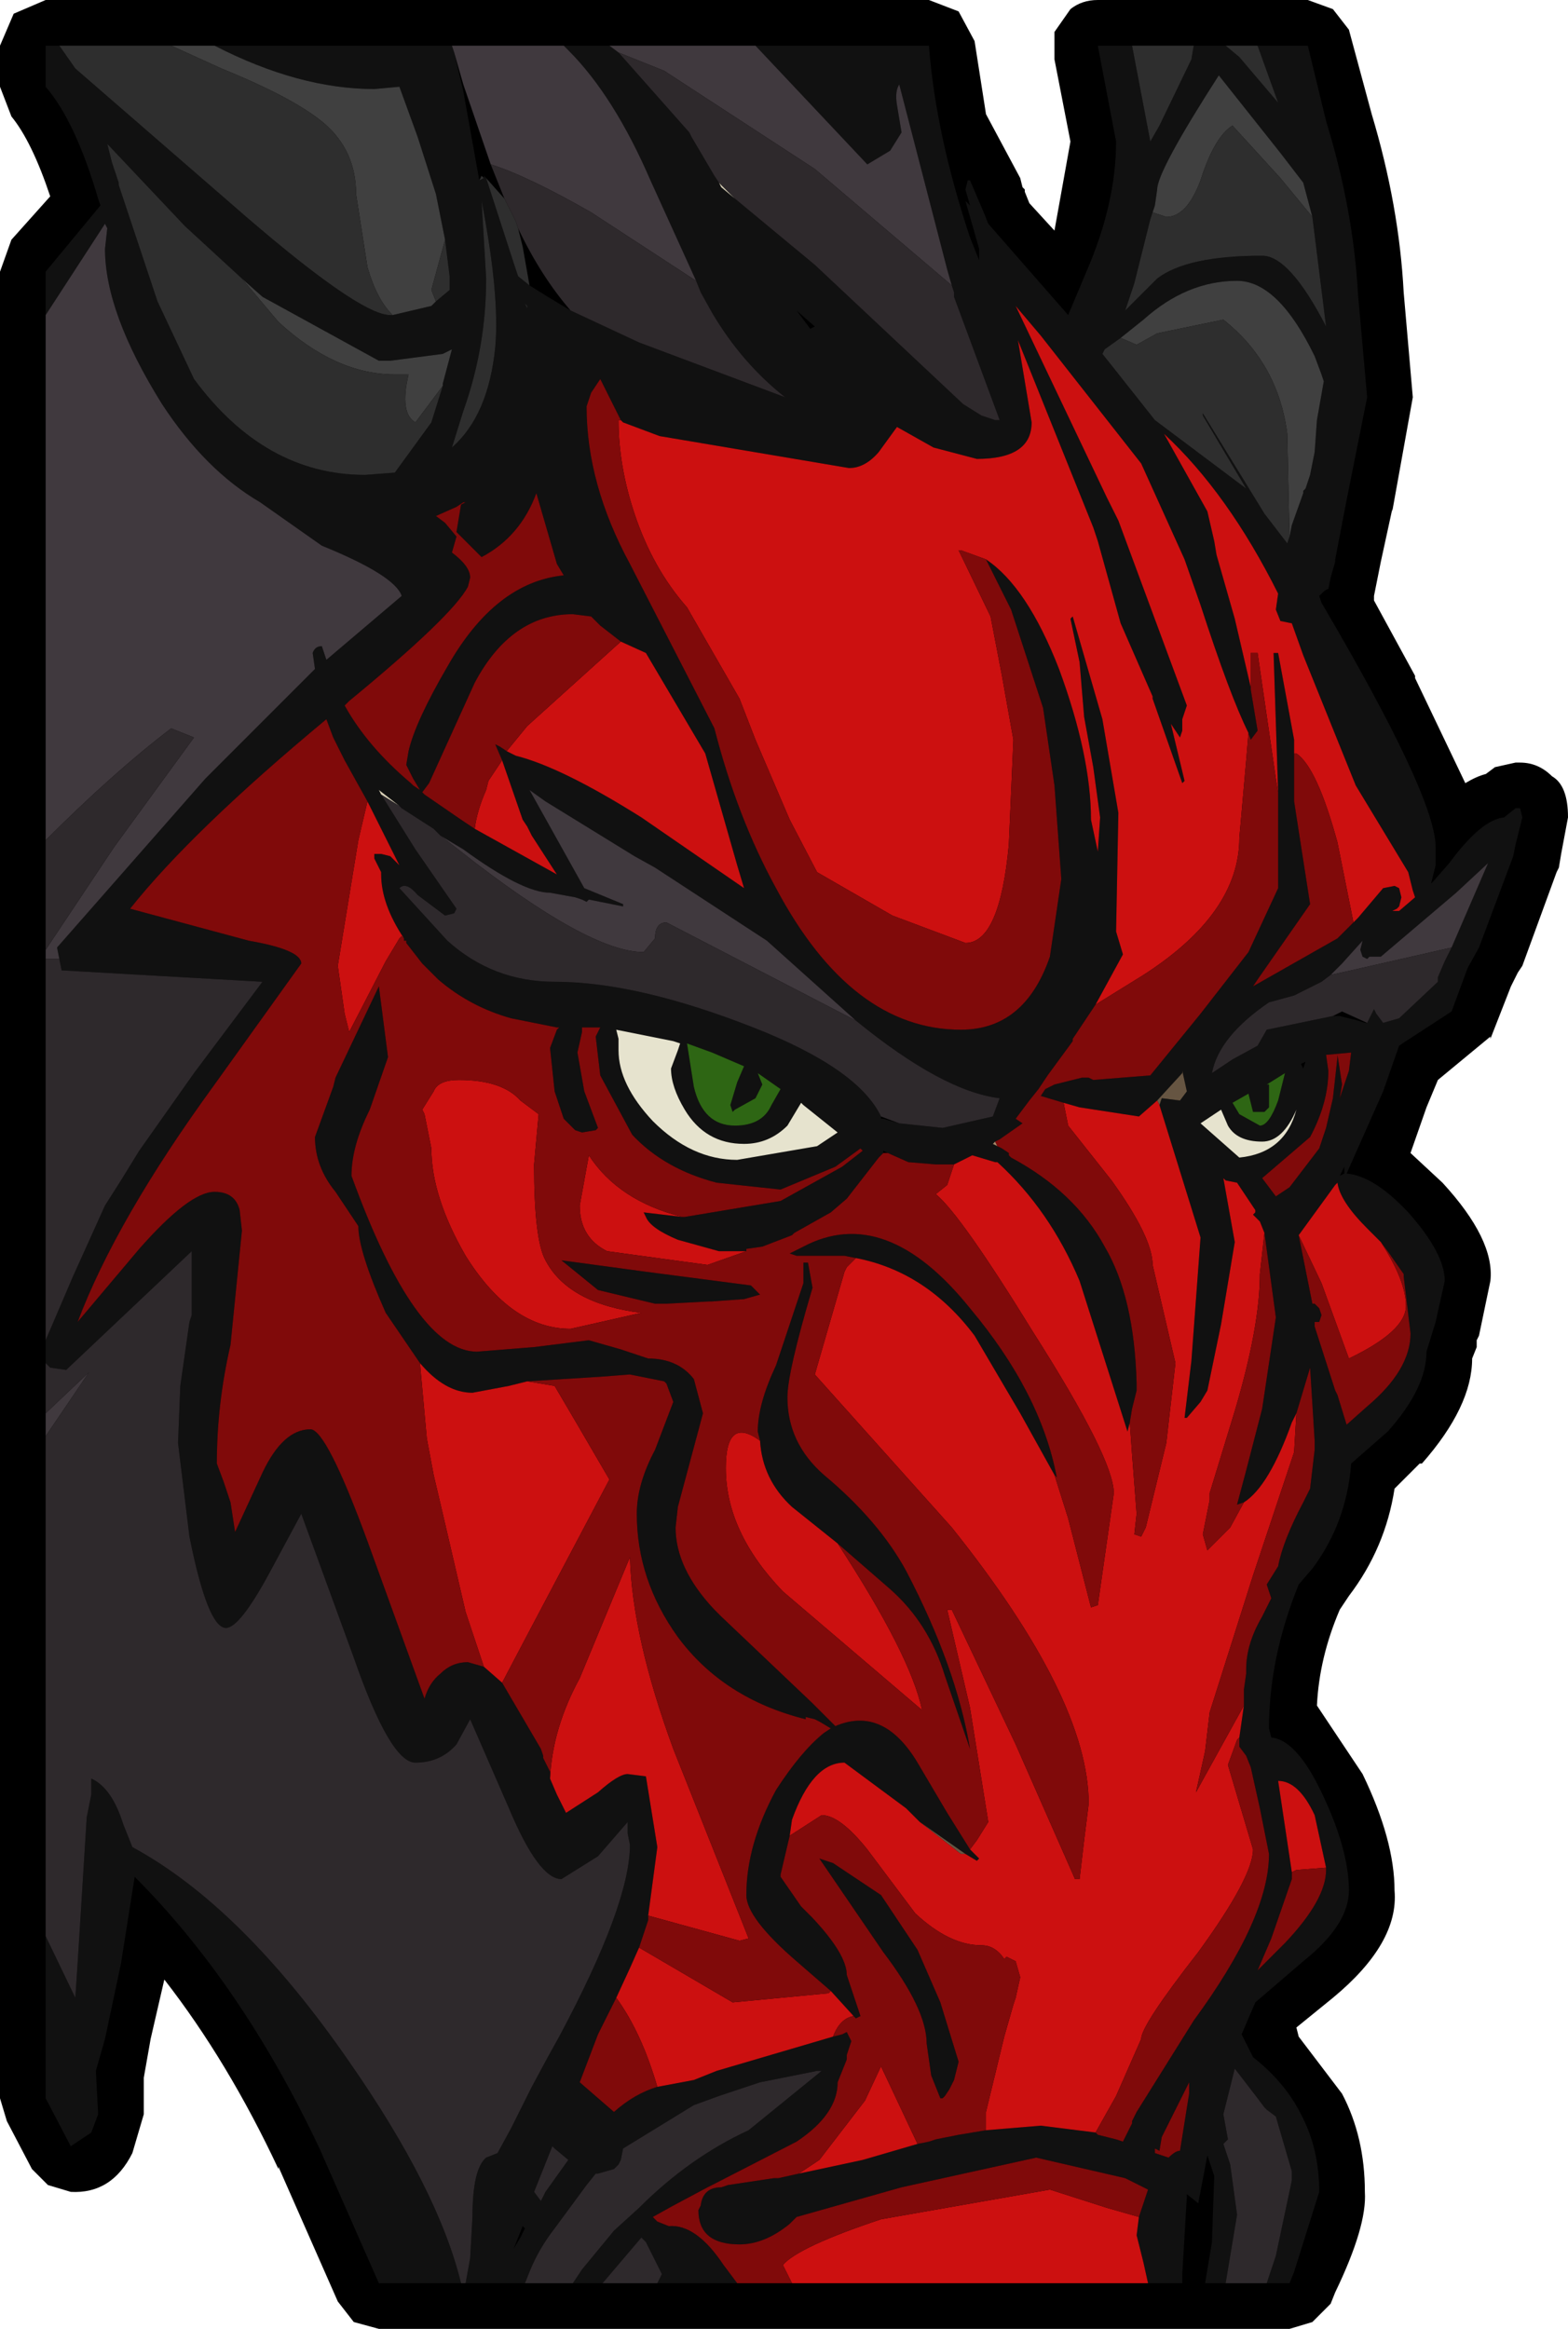 <?xml version="1.0" encoding="UTF-8" standalone="no"?>
<svg xmlns:ffdec="https://www.free-decompiler.com/flash" xmlns:xlink="http://www.w3.org/1999/xlink" ffdec:objectType="shape" height="51.0px" width="34.35px" xmlns="http://www.w3.org/2000/svg">
  <g transform="matrix(1.0, 0.0, 0.0, 1.0, 1.3, 1.8)">
    <path d="M19.7 -1.55 L20.05 -0.9 20.3 0.7 21.05 2.1 21.1 2.3 21.15 2.35 21.15 2.4 21.25 2.65 21.8 3.25 22.15 1.3 21.8 -0.5 21.8 -1.1 22.15 -1.6 Q22.4 -1.8 22.75 -1.8 L27.35 -1.8 27.9 -1.6 28.25 -1.15 28.75 0.7 Q29.35 2.7 29.45 4.6 L29.65 6.9 29.2 9.4 29.2 9.35 28.95 10.5 28.8 11.25 28.8 11.3 28.8 11.35 29.7 13.0 29.7 13.05 30.8 15.35 Q31.05 15.2 31.25 15.15 L31.45 15.0 31.9 14.9 32.0 14.9 Q32.4 14.9 32.7 15.2 33.05 15.4 33.05 16.1 L32.9 16.9 32.85 17.2 32.8 17.3 32.05 19.35 31.95 19.5 31.8 19.8 31.35 20.95 31.35 20.9 30.2 21.85 29.95 22.45 29.6 23.45 30.3 24.1 Q31.45 25.35 31.35 26.25 L31.1 27.45 31.05 27.55 31.05 27.7 30.95 27.95 Q30.95 29.0 29.85 30.25 L29.8 30.25 29.25 30.8 Q29.05 32.1 28.25 33.15 L28.05 33.45 Q27.6 34.5 27.55 35.55 L28.55 37.05 Q29.25 38.5 29.25 39.6 29.35 40.75 27.9 41.95 L27.1 42.6 27.15 42.8 28.1 44.05 Q28.6 45.0 28.6 46.2 28.65 46.95 27.95 48.4 L27.85 48.65 27.45 49.05 26.95 49.2 25.1 49.2 24.85 49.2 24.6 49.2 7.0 49.2 6.45 49.05 6.1 48.6 4.8 45.65 4.8 45.7 Q3.7 43.35 2.3 41.55 L2.0 42.85 1.85 43.7 1.85 44.5 1.6 45.35 Q1.15 46.25 0.25 46.2 L-0.25 46.05 -0.6 45.7 -1.15 44.65 -1.3 44.15 -1.3 4.15 -1.05 3.45 -0.2 2.5 Q-0.6 1.3 -1.05 0.75 L-1.3 0.1 -1.3 -0.8 -1.0 -1.5 -0.3 -1.8 19.05 -1.8 19.7 -1.55" fill="#000000" fill-rule="evenodd" stroke="none"/>
    <path d="M8.6 -0.8 L8.65 -0.65 8.85 0.2 9.2 2.15 9.3 2.1 9.3 2.05 9.35 2.1 9.95 3.95 10.05 4.25 10.3 4.45 10.7 4.7 11.2 5.0 12.7 5.7 15.9 6.9 Q14.95 6.15 14.3 5.05 L14.05 4.6 13.95 4.35 12.95 2.15 Q12.15 0.3 11.15 -0.7 L11.05 -0.8 12.05 -0.8 12.25 -0.65 13.8 1.1 13.85 1.2 14.35 2.05 14.45 2.2 14.5 2.3 14.8 2.55 16.55 4.0 19.8 7.05 20.2 7.3 20.5 7.4 20.6 7.4 19.6 4.7 19.6 4.6 19.55 4.45 19.45 4.1 18.4 0.05 Q18.3 0.2 18.35 0.5 L18.45 1.1 18.2 1.5 17.7 1.8 15.25 -0.8 19.05 -0.8 Q19.2 1.15 19.95 3.4 L20.15 3.9 20.15 3.85 20.15 3.65 19.85 2.6 19.95 2.7 19.85 2.35 19.9 2.15 19.95 2.15 20.25 2.85 20.35 3.1 22.1 5.1 22.5 4.15 Q23.15 2.65 23.15 1.3 L22.75 -0.8 23.5 -0.8 23.9 1.3 24.1 0.95 24.8 -0.5 24.85 -0.8 25.55 -0.8 25.85 -0.55 26.7 0.45 26.25 -0.8 27.35 -0.8 27.75 0.85 Q28.35 2.8 28.45 4.65 L28.65 6.9 28.2 9.15 27.95 10.45 27.95 10.5 27.85 10.85 27.8 11.1 Q27.75 11.1 27.65 11.2 L27.6 11.25 27.65 11.4 Q30.15 15.65 30.15 16.75 L30.15 17.15 30.05 17.55 30.1 17.5 30.45 17.1 Q31.15 16.15 31.65 16.1 L31.9 15.9 32.0 15.9 32.05 16.1 31.9 16.7 31.85 16.95 31.1 18.95 30.85 19.4 30.5 20.35 29.5 21.0 29.35 21.1 29.0 22.1 28.2 23.9 Q28.8 23.95 29.55 24.75 30.35 25.65 30.35 26.25 L30.15 27.15 29.95 27.8 Q29.95 28.6 29.1 29.55 L28.3 30.25 Q28.2 31.55 27.45 32.55 L27.15 32.9 Q26.5 34.5 26.5 36.05 L26.55 36.25 Q27.1 36.3 27.65 37.45 28.25 38.7 28.25 39.6 28.25 40.35 27.25 41.15 L26.2 42.05 25.9 42.75 26.15 43.25 Q26.85 43.8 27.2 44.5 27.6 45.25 27.6 46.2 L27.05 47.95 26.95 48.2 26.45 48.2 26.65 47.6 27.0 45.95 27.0 45.9 27.0 45.8 27.0 45.75 26.65 44.55 26.45 44.4 26.4 44.35 26.25 44.15 25.75 43.5 25.7 43.7 25.6 44.1 25.5 44.5 25.6 45.05 25.5 45.15 25.65 45.6 25.8 46.7 25.55 48.2 25.1 48.2 25.25 47.3 25.3 45.85 25.15 45.4 24.95 46.45 24.7 46.25 24.7 46.3 24.6 48.0 24.6 48.2 23.85 48.2 23.75 47.75 23.6 47.15 23.65 46.75 23.85 46.15 23.35 45.9 21.4 45.45 18.45 46.1 16.15 46.75 16.0 46.9 Q15.45 47.35 14.9 47.35 14.0 47.35 14.0 46.6 L14.05 46.5 Q14.1 46.1 14.5 46.1 L14.65 46.05 15.65 45.9 15.75 45.9 16.2 45.8 17.6 45.5 18.8 45.15 19.05 45.1 19.2 45.05 19.7 44.95 20.3 44.85 21.5 44.75 22.7 44.9 22.75 44.95 23.15 45.05 23.3 45.1 23.5 44.7 23.5 44.65 23.6 44.45 24.85 42.45 Q26.5 40.2 26.5 38.8 L26.3 37.8 26.1 36.9 26.0 36.65 25.85 36.45 25.85 36.4 25.85 36.25 25.95 35.55 25.95 35.2 26.0 34.85 26.0 34.75 Q26.0 34.2 26.35 33.6 L26.55 33.2 26.45 32.9 26.7 32.5 Q26.8 31.95 27.25 31.1 L27.4 30.8 27.5 29.95 27.5 29.75 27.4 28.15 27.1 29.15 27.0 29.35 Q26.5 30.75 25.95 31.1 L25.8 31.15 26.0 30.4 26.35 29.05 26.65 27.05 26.4 25.2 26.3 24.95 26.15 24.8 26.2 24.75 26.2 24.7 25.8 24.1 25.55 24.05 25.5 24.0 25.75 25.4 25.45 27.2 25.15 28.65 25.0 28.9 24.7 29.25 24.65 29.25 24.8 28.0 25.0 25.3 24.1 22.4 24.15 22.25 24.55 22.3 24.7 22.1 24.6 21.65 24.6 21.7 24.05 22.3 23.65 22.65 22.35 22.45 22.0 22.35 21.5 22.2 21.6 22.05 21.8 21.95 22.4 21.8 22.45 21.8 22.55 21.8 22.65 21.85 23.9 21.75 25.0 20.4 26.05 19.05 26.7 17.65 26.7 15.55 26.6 12.5 26.7 12.5 27.05 14.4 27.05 14.7 27.05 15.6 27.05 15.65 27.05 15.75 27.4 18.0 26.25 19.65 26.15 19.8 28.0 18.75 28.1 18.65 28.35 18.4 28.45 18.3 29.0 17.65 29.25 17.6 29.35 17.65 29.4 17.85 29.35 18.05 29.3 18.1 29.2 18.15 29.35 18.15 29.7 17.85 29.65 17.7 29.55 17.3 28.4 15.4 27.25 12.55 27.0 11.85 26.75 11.8 26.65 11.55 26.7 11.2 Q25.6 9.0 24.2 7.7 L25.15 9.4 25.3 10.05 25.35 10.35 25.75 11.75 26.1 13.25 26.1 13.3 26.25 14.2 26.1 14.4 26.05 14.25 Q25.65 13.45 25.0 11.45 L24.65 10.45 23.7 8.35 21.5 5.55 20.95 4.9 22.95 9.1 23.2 9.6 24.7 13.65 24.6 13.95 24.6 14.2 24.55 14.35 24.35 14.05 24.65 15.3 24.6 15.35 23.95 13.5 23.95 13.45 23.25 11.85 22.75 10.05 22.65 9.75 21.0 5.65 21.3 7.45 Q21.3 8.25 20.1 8.25 L19.15 8.0 18.35 7.55 17.95 8.1 Q17.65 8.45 17.3 8.45 L13.15 7.75 12.35 7.45 12.3 7.4 11.85 6.5 11.65 6.8 11.55 7.1 Q11.55 8.8 12.5 10.55 L14.35 14.15 Q14.85 16.1 15.7 17.65 17.35 20.75 19.75 20.75 21.15 20.75 21.7 19.15 L21.95 17.45 21.8 15.4 21.55 13.7 20.85 11.55 20.3 10.45 Q21.2 11.05 21.9 12.85 22.6 14.75 22.6 16.15 L22.75 16.85 22.8 16.1 22.65 15.0 22.45 13.9 22.35 12.7 22.15 11.75 22.2 11.7 22.85 13.95 23.2 16.0 23.15 18.6 23.3 19.1 22.7 20.2 22.2 20.95 22.2 21.0 21.65 21.75 21.45 22.05 21.25 22.3 20.95 22.7 21.1 22.8 20.6 23.15 20.5 23.2 20.45 23.25 20.55 23.3 20.65 23.35 20.8 23.45 20.8 23.5 20.85 23.55 Q22.25 24.3 22.9 25.5 23.55 26.6 23.6 28.5 L23.6 28.65 23.5 29.05 23.45 29.35 23.4 29.55 22.35 26.25 Q21.7 24.7 20.55 23.65 L20.5 23.65 20.0 23.5 19.6 23.7 19.25 23.7 19.2 23.7 18.6 23.65 18.15 23.45 18.05 23.4 18.05 23.45 17.95 23.55 17.25 24.45 16.9 24.75 16.1 25.2 16.05 25.25 15.4 25.5 15.05 25.55 15.05 25.6 14.45 25.6 13.55 25.35 Q12.95 25.1 12.85 24.85 L12.8 24.75 13.65 24.85 13.7 24.85 15.8 24.5 17.15 23.75 17.6 23.4 17.55 23.35 17.0 23.75 15.8 24.25 14.4 24.1 Q13.25 23.8 12.55 23.05 L11.85 21.75 11.75 20.9 11.85 20.7 11.5 20.7 11.45 20.7 11.45 20.8 11.35 21.25 11.5 22.1 11.8 22.9 11.75 22.95 11.45 23.0 11.3 22.95 11.05 22.7 10.85 22.1 10.75 21.15 10.9 20.75 10.95 20.7 10.9 20.7 9.9 20.5 Q9.0 20.25 8.3 19.65 L7.95 19.3 7.6 18.85 7.6 18.8 7.55 18.8 7.55 18.75 Q7.05 18.0 7.05 17.35 L7.05 17.3 6.9 17.0 6.9 16.9 7.05 16.9 7.25 16.95 7.45 17.15 6.75 15.75 6.25 14.85 6.0 14.35 5.85 13.95 Q2.9 16.4 1.55 18.1 L4.15 18.8 Q5.3 19.0 5.3 19.3 L3.4 21.95 Q1.25 24.9 0.4 27.15 L1.75 25.55 Q2.85 24.3 3.4 24.3 3.85 24.3 3.95 24.7 L4.0 25.15 3.75 27.65 Q3.45 28.95 3.45 30.25 L3.6 30.65 3.75 31.1 3.85 31.75 4.45 30.45 Q4.9 29.5 5.5 29.5 5.85 29.5 6.75 31.95 L8.0 35.4 Q8.1 35.05 8.35 34.85 8.6 34.6 8.95 34.6 L9.3 34.7 9.7 35.05 10.55 36.5 10.6 36.65 10.6 36.7 10.75 37.0 10.75 37.15 10.9 37.5 11.1 37.9 11.8 37.45 Q12.25 37.05 12.45 37.05 L12.85 37.1 13.1 38.65 12.9 40.15 12.9 40.25 12.7 40.85 12.5 41.3 12.2 41.95 11.8 42.75 11.4 43.8 12.15 44.45 Q12.6 44.05 13.1 43.9 L13.9 43.75 14.4 43.55 16.95 42.8 17.15 42.75 17.25 42.7 17.35 42.9 17.3 43.05 17.25 43.2 17.25 43.3 17.15 43.55 17.05 43.8 Q17.05 44.5 16.15 45.1 L14.3 46.05 14.2 46.1 13.45 46.5 13.0 46.75 13.1 46.85 13.35 46.95 Q13.95 46.9 14.55 47.8 L14.85 48.2 13.1 48.2 13.2 48.0 12.9 47.4 12.85 47.3 12.8 47.25 12.75 47.2 11.9 48.2 11.25 48.2 11.45 47.9 12.15 47.05 12.7 46.55 Q13.8 45.45 15.1 44.85 L16.7 43.55 16.6 43.55 15.35 43.8 14.45 44.1 13.9 44.3 12.35 45.25 12.3 45.5 12.25 45.6 12.15 45.7 11.8 45.8 11.75 45.8 11.55 46.05 10.85 47.0 Q10.5 47.45 10.3 47.95 L10.2 48.2 8.9 48.2 9.0 47.65 9.05 46.75 Q9.05 45.7 9.35 45.45 L9.6 45.35 9.9 44.8 10.05 44.5 10.35 43.9 10.7 43.25 10.95 42.8 Q12.5 39.9 12.5 38.6 L12.45 38.35 12.45 38.1 11.8 38.85 11.0 39.35 Q10.5 39.35 9.85 37.8 L9.0 35.85 8.7 36.4 Q8.35 36.8 7.8 36.8 7.25 36.8 6.45 34.5 L5.3 31.35 4.6 32.65 Q3.95 33.85 3.65 33.85 3.25 33.85 2.85 31.85 L2.6 29.8 2.65 28.55 2.85 27.15 2.9 27.0 2.9 25.6 0.15 28.2 -0.2 28.15 -0.3 28.05 -0.3 27.55 0.3 26.15 1.0 24.6 1.35 24.05 1.75 23.4 2.95 21.7 4.45 19.7 0.05 19.45 0.0 19.2 -0.05 18.95 3.2 15.25 5.6 12.85 5.55 12.5 Q5.6 12.35 5.75 12.35 L5.85 12.65 7.5 11.25 Q7.35 10.8 5.75 10.15 L4.4 9.2 Q3.2 8.5 2.25 7.05 1.0 5.05 1.0 3.65 L1.05 3.2 1.0 3.1 -0.3 5.1 -0.3 4.15 0.9 2.7 0.85 2.55 Q0.35 0.85 -0.3 0.1 L-0.3 -0.8 0.0 -0.8 0.35 -0.3 3.75 2.65 Q6.55 5.1 7.25 5.1 L7.3 5.1 8.15 4.9 8.25 4.8 8.55 4.55 8.55 4.25 8.45 3.45 8.25 2.45 7.85 1.2 7.45 0.1 6.9 0.15 Q5.25 0.15 3.4 -0.8 L8.6 -0.8 M26.95 9.95 L27.0 9.7 27.25 9.0 27.25 8.95 27.3 8.9 27.4 8.6 27.5 8.1 27.55 7.4 27.7 6.55 27.65 6.4 27.5 6.0 Q26.7 4.35 25.8 4.35 24.7 4.35 23.75 5.2 L23.25 5.6 22.9 5.85 22.85 5.95 23.05 6.2 24.0 7.4 26.0 8.9 25.05 7.3 25.05 7.25 26.4 9.45 26.9 10.1 26.95 9.95 M27.45 2.95 L27.25 2.2 26.75 1.55 25.4 -0.15 Q24.05 1.95 24.05 2.35 L24.0 2.7 23.95 2.85 23.9 3.0 23.55 4.4 23.35 5.0 24.05 4.3 Q24.7 3.8 26.35 3.8 26.95 3.8 27.75 5.35 L27.45 2.95 M18.4 22.8 L19.35 22.9 20.45 22.65 20.6 22.25 Q19.35 22.1 17.45 20.55 L15.5 18.8 13.05 17.2 12.6 16.95 10.65 15.75 10.3 15.5 11.5 17.65 12.35 18.0 12.35 18.05 11.6 17.9 11.55 17.95 11.45 17.9 11.3 17.85 10.75 17.75 Q10.15 17.75 8.85 16.8 L8.35 16.5 8.25 16.4 8.2 16.35 7.5 15.9 7.45 15.85 7.0 15.5 7.05 15.6 7.8 16.8 8.7 18.1 8.65 18.2 8.45 18.25 7.85 17.8 Q7.6 17.5 7.45 17.65 L8.5 18.8 Q9.5 19.7 10.85 19.7 12.65 19.7 15.2 20.7 17.5 21.6 18.0 22.65 L18.0 22.7 18.05 22.7 18.4 22.8 M28.65 20.6 L28.8 20.3 28.85 20.4 29.0 20.6 29.35 20.5 30.2 19.7 30.2 19.6 30.35 19.25 30.5 18.95 31.3 17.1 30.6 17.75 28.95 19.15 28.7 19.15 28.65 19.2 28.55 19.15 28.5 19.0 28.55 18.8 28.1 19.3 27.85 19.55 27.65 19.7 27.05 20.0 26.5 20.15 Q25.4 20.9 25.25 21.7 L25.7 21.4 26.25 21.1 26.45 20.75 27.9 20.45 28.05 20.45 28.45 20.55 28.6 20.6 28.65 20.6 M28.3 21.25 L27.75 21.3 27.8 21.65 Q27.8 22.35 27.4 23.1 L26.35 24.0 26.65 24.4 26.95 24.2 27.6 23.35 27.75 22.9 27.9 22.25 28.0 21.35 28.0 21.3 28.1 21.95 28.05 22.25 28.25 21.65 28.3 21.25 M27.25 21.6 L27.3 21.45 27.2 21.5 27.25 21.6 M26.85 21.7 L26.45 21.95 26.5 21.95 26.5 22.45 26.4 22.55 26.15 22.55 26.05 22.15 25.7 22.35 25.85 22.6 26.3 22.85 Q26.5 22.85 26.7 22.3 L26.85 21.7 M25.45 22.5 L25.0 22.8 25.85 23.55 Q26.85 23.45 27.1 22.5 26.8 23.2 26.35 23.2 25.8 23.2 25.6 22.85 L25.45 22.5 M28.95 25.4 L28.9 25.35 28.65 25.1 Q28.05 24.5 28.0 24.1 L27.95 24.15 27.15 25.25 27.45 26.75 27.5 26.75 27.6 26.85 27.65 27.0 27.6 27.15 27.5 27.15 27.5 27.25 27.95 28.65 28.0 28.75 28.2 29.4 28.65 29.0 Q29.6 28.2 29.6 27.4 L29.45 26.15 29.45 26.1 29.1 25.6 28.95 25.4 M28.15 23.9 L28.15 23.75 28.05 23.95 28.15 23.9 M16.45 5.4 L16.55 5.35 16.15 5.0 16.45 5.4 M10.2 4.85 L10.25 4.95 10.25 4.9 10.2 4.85 M10.9 10.55 L10.45 9.0 Q10.1 9.95 9.25 10.4 L8.7 9.85 8.8 9.25 8.9 9.2 8.85 9.2 8.7 9.3 8.25 9.5 8.45 9.65 8.7 9.95 8.6 10.3 Q9.0 10.6 9.0 10.85 L8.95 11.05 Q8.6 11.7 6.35 13.55 L6.25 13.65 Q6.75 14.55 7.7 15.35 L7.75 15.4 7.9 15.5 7.75 15.25 7.6 14.95 7.65 14.65 Q7.8 14.0 8.5 12.8 9.55 10.95 11.05 10.8 L10.9 10.55 M12.3 12.25 L11.85 11.9 11.7 11.75 11.65 11.7 11.25 11.65 Q9.9 11.65 9.1 13.15 L8.1 15.35 7.95 15.55 8.0 15.6 8.8 16.15 9.1 16.35 10.9 17.35 10.35 16.5 10.25 16.3 10.15 16.15 9.7 14.85 9.55 14.5 9.65 14.55 9.8 14.65 10.0 14.75 Q11.0 15.0 12.75 16.1 L15.0 17.65 14.85 17.15 14.65 16.45 14.15 14.7 12.85 12.5 12.3 12.25 M8.4 6.65 L8.4 6.6 8.6 5.85 8.4 5.95 7.25 6.1 7.1 6.1 7.0 6.1 4.45 4.7 4.0 4.3 2.75 3.15 1.05 1.35 1.15 1.75 1.3 2.2 1.3 2.25 2.15 4.8 2.95 6.5 Q4.5 8.6 6.7 8.6 L7.35 8.55 8.15 7.45 8.4 6.65 M9.25 2.6 L9.35 4.3 Q9.35 5.8 8.85 7.2 L8.6 8.0 Q9.4 7.3 9.55 5.8 9.65 4.65 9.25 2.6 M7.9 28.05 L7.15 26.95 Q6.55 25.6 6.55 25.05 L6.05 24.3 Q5.6 23.75 5.6 23.1 L6.0 22.0 6.05 21.8 7.0 19.8 7.2 21.35 6.8 22.5 Q6.4 23.3 6.4 23.95 7.8 27.8 9.15 27.8 L10.4 27.7 11.6 27.55 12.3 27.75 12.9 27.95 Q13.55 27.95 13.9 28.4 L14.1 29.15 13.55 31.2 13.5 31.65 Q13.5 32.55 14.35 33.45 L14.5 33.6 16.5 35.5 17.0 36.0 Q18.05 35.55 18.8 36.8 L19.45 37.9 19.95 38.7 20.15 38.9 20.1 38.95 19.85 38.8 18.85 38.1 18.7 37.95 18.55 37.8 17.2 36.8 Q16.5 36.8 16.05 38.05 L16.0 38.4 15.8 39.25 15.8 39.3 16.25 39.95 16.5 40.2 Q17.25 41.0 17.25 41.45 L17.55 42.35 17.45 42.4 17.4 42.35 16.9 41.8 16.15 41.15 Q15.05 40.2 15.05 39.7 15.05 38.6 15.7 37.4 16.25 36.55 16.75 36.15 L16.9 36.05 16.65 35.9 16.55 35.85 16.35 35.8 16.35 35.85 Q14.55 35.4 13.55 34.05 12.65 32.8 12.65 31.35 12.65 30.7 13.05 29.95 L13.45 28.9 13.3 28.5 13.25 28.45 12.5 28.3 11.85 28.35 10.25 28.45 9.85 28.55 9.05 28.7 Q8.45 28.7 7.9 28.05 M17.45 25.75 L17.2 25.7 16.15 25.7 16.0 25.65 16.3 25.5 Q18.1 24.55 19.95 26.85 21.5 28.7 21.85 30.55 L21.8 30.5 21.05 29.15 20.05 27.45 Q19.0 26.05 17.45 25.75 M13.6 21.05 L13.45 21.0 12.2 20.75 12.25 20.95 12.25 21.2 Q12.25 21.95 13.0 22.75 13.85 23.6 14.85 23.6 L16.6 23.3 17.05 23.0 16.3 22.4 16.25 22.35 15.95 22.85 Q15.55 23.25 15.0 23.25 14.15 23.25 13.7 22.5 13.4 22.0 13.4 21.6 L13.55 21.2 13.6 21.05 M13.75 21.05 L13.9 22.0 Q14.1 22.85 14.8 22.85 15.4 22.85 15.6 22.4 L15.8 22.05 15.3 21.7 15.4 21.95 15.25 22.25 14.8 22.5 14.75 22.55 14.7 22.4 14.85 21.9 15.0 21.55 14.3 21.25 13.75 21.05 M15.35 29.75 L15.3 29.55 Q15.3 28.95 15.7 28.1 L16.3 26.3 16.3 25.85 16.4 25.85 16.5 26.4 Q15.95 28.25 15.95 28.8 15.95 29.8 16.75 30.5 17.95 31.5 18.55 32.6 19.65 34.7 19.95 36.5 L19.4 34.9 Q19.05 33.75 18.2 33.0 L17.05 32.0 16.05 31.2 Q15.4 30.6 15.35 29.75 M15.25 26.45 L15.3 26.5 15.35 26.55 15.0 26.65 14.3 26.7 14.25 26.7 13.3 26.75 13.05 26.75 11.8 26.45 11.0 25.8 12.85 26.05 15.15 26.35 15.2 26.4 15.25 26.45 M-0.3 40.6 L0.35 41.95 0.4 41.2 0.6 38.0 0.7 37.5 0.7 37.15 Q1.15 37.35 1.4 38.15 L1.6 38.65 Q4.0 39.95 6.35 43.35 8.3 46.15 8.8 48.2 L7.0 48.2 5.7 45.25 Q4.0 41.65 1.65 39.3 L1.35 41.2 1.0 42.85 0.8 43.55 0.85 44.5 0.7 44.9 0.25 45.2 -0.3 44.15 -0.3 40.6 M10.1 47.2 L10.2 47.0 10.15 46.95 9.95 47.45 10.1 47.2 M16.95 39.0 L18.0 39.7 18.8 40.9 19.3 42.05 19.7 43.35 19.6 43.75 19.5 43.95 19.4 44.1 19.35 44.15 19.3 44.15 19.1 43.65 19.0 42.95 Q19.0 42.2 18.05 40.95 L16.65 38.9 16.8 38.95 16.95 39.0 M10.4 46.2 L10.55 46.4 10.65 46.2 11.15 45.5 10.85 45.25 10.8 45.2 10.4 46.2 M27.75 39.1 L27.5 37.95 Q27.15 37.2 26.7 37.2 L27.0 39.2 27.0 39.35 26.55 40.65 26.25 41.35 26.45 41.15 26.85 40.75 Q27.75 39.8 27.75 39.15 L27.75 39.1 M24.75 43.8 L24.15 45.0 24.1 45.3 24.0 45.25 24.0 45.35 24.3 45.45 Q24.45 45.3 24.55 45.3 L24.75 44.05 24.75 43.8" fill="#111111" fill-rule="evenodd" stroke="none"/>
    <path d="M20.55 23.3 L20.45 23.25 20.5 23.2 20.55 23.3" fill="#a68a6c" fill-rule="evenodd" stroke="none"/>
    <path d="M24.05 22.3 L24.6 21.7 24.6 21.65 24.7 22.1 24.55 22.3 24.15 22.25 24.1 22.4 24.05 22.3 M18.85 38.1 L19.85 38.8 19.75 38.8 18.85 38.1" fill="#665542" fill-rule="evenodd" stroke="none"/>
    <path d="M25.45 22.5 L25.6 22.85 Q25.8 23.2 26.35 23.2 26.8 23.2 27.1 22.5 26.85 23.45 25.85 23.55 L25.0 22.8 25.45 22.5 M13.6 21.05 L13.55 21.2 13.4 21.6 Q13.4 22.0 13.7 22.5 14.15 23.25 15.0 23.25 15.55 23.25 15.95 22.85 L16.25 22.35 16.3 22.4 17.05 23.0 16.6 23.3 14.85 23.6 Q13.85 23.6 13.0 22.75 12.25 21.95 12.25 21.2 L12.25 20.95 12.2 20.75 13.45 21.0 13.6 21.05" fill="#e6e3ce" fill-rule="evenodd" stroke="none"/>
    <path d="M26.85 21.7 L26.7 22.3 Q26.5 22.85 26.3 22.85 L25.85 22.6 25.7 22.35 26.05 22.15 26.15 22.55 26.4 22.55 26.5 22.45 26.5 21.95 26.45 21.95 26.85 21.7 M13.75 21.05 L14.3 21.25 15.0 21.55 14.85 21.9 14.7 22.4 14.75 22.55 14.8 22.5 15.25 22.25 15.4 21.95 15.3 21.7 15.8 22.05 15.6 22.4 Q15.4 22.85 14.8 22.85 14.1 22.85 13.9 22.0 L13.75 21.05" fill="#2e6614" fill-rule="evenodd" stroke="none"/>
    <path d="M3.4 -0.8 Q5.25 0.15 6.9 0.15 L7.45 0.1 7.85 1.2 8.25 2.45 8.45 3.45 8.15 4.55 8.25 4.8 8.15 4.9 7.3 5.1 Q6.95 4.75 6.75 4.05 L6.5 2.45 Q6.5 1.5 5.8 0.9 5.15 0.35 3.55 -0.3 L2.45 -0.8 3.4 -0.8 M23.25 5.6 L23.75 5.2 Q24.7 4.35 25.8 4.35 26.7 4.35 27.5 6.0 L27.65 6.4 27.7 6.55 27.55 7.4 27.5 8.1 27.4 8.6 27.3 8.9 27.25 8.95 27.25 9.0 27.0 9.7 26.95 9.95 26.9 7.7 Q26.7 6.15 25.5 5.2 L24.05 5.5 23.6 5.75 23.25 5.6 M27.45 2.95 L26.75 2.1 25.7 0.95 Q25.3 1.2 25.0 2.15 24.7 2.95 24.25 2.95 L23.95 2.85 24.0 2.7 24.05 2.35 Q24.05 1.95 25.4 -0.15 L26.75 1.55 27.25 2.2 27.45 2.95 M4.0 4.3 L4.45 4.7 7.0 6.1 7.1 6.1 7.25 6.1 8.4 5.95 8.6 5.85 8.4 6.6 8.4 6.65 7.8 7.45 Q7.45 7.25 7.65 6.4 L7.35 6.4 Q6.05 6.4 4.8 5.25 L4.0 4.3" fill="#404040" fill-rule="evenodd" stroke="none"/>
    <path d="M8.45 3.45 L8.55 4.25 8.55 4.55 8.25 4.8 8.15 4.55 8.45 3.45 M7.3 5.1 L7.25 5.1 Q6.55 5.1 3.75 2.65 L0.35 -0.3 0.0 -0.8 2.45 -0.8 3.55 -0.3 Q5.15 0.35 5.8 0.9 6.5 1.5 6.5 2.45 L6.75 4.05 Q6.95 4.75 7.3 5.1 M26.25 -0.8 L26.7 0.45 25.85 -0.55 25.55 -0.8 26.25 -0.8 M24.85 -0.8 L24.8 -0.5 24.1 0.95 23.9 1.3 23.5 -0.8 24.85 -0.8 M23.25 5.6 L23.6 5.75 24.05 5.5 25.5 5.2 Q26.7 6.15 26.9 7.7 L26.95 9.95 26.9 10.1 26.4 9.45 25.05 7.25 25.05 7.3 26.0 8.9 24.0 7.4 23.05 6.2 22.85 5.95 22.9 5.85 23.25 5.6 M23.95 2.85 L24.25 2.95 Q24.7 2.95 25.0 2.15 25.3 1.2 25.7 0.95 L26.75 2.1 27.45 2.95 27.75 5.35 Q26.95 3.8 26.35 3.8 24.7 3.8 24.05 4.3 L23.35 5.0 23.55 4.4 23.9 3.0 23.95 2.85 M10.3 4.45 L10.05 4.25 9.95 3.95 9.35 2.1 9.75 2.55 10.0 3.05 10.05 3.2 10.15 3.6 10.3 4.45 M9.3 2.1 L9.2 2.15 9.25 2.05 9.3 2.1 M10.2 4.85 L10.25 4.9 10.25 4.95 10.2 4.85 M4.0 4.3 L4.8 5.25 Q6.05 6.4 7.35 6.4 L7.65 6.4 Q7.45 7.25 7.8 7.45 L8.4 6.65 8.15 7.45 7.35 8.55 6.7 8.6 Q4.5 8.6 2.95 6.5 L2.15 4.8 1.3 2.25 1.3 2.2 1.15 1.75 1.05 1.35 2.75 3.15 4.0 4.3 M9.25 2.6 Q9.65 4.65 9.55 5.8 9.4 7.3 8.6 8.0 L8.85 7.2 Q9.35 5.8 9.35 4.3 L9.25 2.6" fill="#2e2e2e" fill-rule="evenodd" stroke="none"/>
    <path d="M14.8 2.55 L14.5 2.3 14.45 2.2 14.8 2.55 M7.45 15.85 L7.05 15.6 7.0 15.5 7.45 15.85" fill="#d9d1b8" fill-rule="evenodd" stroke="none"/>
    <path d="M16.95 42.8 L14.4 43.55 13.9 43.75 13.1 43.9 Q12.75 42.7 12.2 41.95 L12.5 41.3 12.7 40.85 14.75 42.05 16.85 41.85 16.9 41.8 17.4 42.35 Q17.1 42.4 16.95 42.8 M12.9 40.15 L13.1 38.65 12.85 37.1 12.45 37.05 Q12.25 37.05 11.8 37.45 L11.1 37.9 10.9 37.5 10.75 37.15 Q10.8 36.05 11.4 34.95 L12.5 32.3 Q12.55 34.05 13.45 36.5 L15.1 40.65 14.9 40.7 12.9 40.15 M9.7 35.05 L9.3 34.7 8.9 33.5 8.4 31.35 8.2 30.5 8.05 29.7 7.9 28.05 Q8.45 28.7 9.05 28.7 L9.85 28.55 10.25 28.45 10.85 28.55 11.35 29.4 12.05 30.6 10.2 34.1 9.7 35.05 M6.75 15.75 L7.45 17.15 7.25 16.95 7.05 16.9 6.9 16.9 6.9 17.0 7.05 17.3 7.05 17.35 Q7.05 18.0 7.55 18.75 L7.5 18.7 7.45 18.75 7.15 19.25 6.35 20.8 6.25 20.4 6.1 19.35 6.55 16.6 6.75 15.75 M13.65 24.85 L12.8 24.75 12.85 24.85 Q12.95 25.1 13.55 25.35 L14.45 25.6 15.05 25.6 14.2 25.9 12.0 25.6 Q11.4 25.3 11.4 24.6 L11.6 23.5 Q12.25 24.5 13.65 24.85 M19.6 23.7 L20.0 23.5 20.5 23.65 20.55 23.65 Q21.7 24.7 22.35 26.25 L23.4 29.55 23.45 29.35 23.5 30.05 23.6 31.35 23.55 31.8 23.7 31.85 23.8 31.65 24.25 29.8 24.45 28.05 23.95 25.9 Q23.95 25.3 23.05 24.05 L22.1 22.85 22.0 22.35 22.35 22.45 23.65 22.65 24.05 22.3 24.1 22.4 25.0 25.3 24.8 28.0 24.65 29.25 24.7 29.25 25.0 28.9 25.15 28.65 25.45 27.2 25.75 25.4 25.5 24.0 25.55 24.05 25.8 24.1 26.2 24.7 26.2 24.75 26.15 24.8 26.3 24.95 26.4 25.2 26.3 26.1 Q26.3 27.25 25.75 29.1 L25.2 30.9 25.2 31.05 25.05 31.8 25.15 32.15 25.65 31.65 25.95 31.1 Q26.5 30.75 27.0 29.35 L27.1 29.15 27.05 30.0 26.15 32.7 25.2 35.7 25.1 36.55 24.9 37.45 25.95 35.55 25.85 36.25 25.8 36.3 25.6 36.85 26.15 38.7 Q26.15 39.3 24.95 40.95 23.7 42.55 23.7 42.85 L23.15 44.1 22.7 44.9 21.5 44.75 20.3 44.85 20.3 44.45 20.7 42.8 20.9 42.1 20.95 41.95 21.05 41.5 20.95 41.15 20.75 41.05 20.7 41.1 Q20.5 40.8 20.2 40.8 19.5 40.8 18.75 40.1 L17.7 38.7 Q17.1 37.95 16.7 37.95 L16.0 38.4 16.05 38.05 Q16.5 36.8 17.2 36.8 L18.55 37.8 18.7 37.95 18.85 38.1 19.75 38.8 19.85 38.8 20.1 38.95 20.15 38.9 19.95 38.7 20.1 38.5 20.35 38.1 19.95 35.6 19.45 33.45 19.55 33.45 20.95 36.4 22.25 39.35 22.35 39.35 22.45 38.5 22.55 37.7 Q22.55 35.4 19.55 31.65 L16.55 28.3 17.2 26.05 17.25 25.95 17.45 25.75 Q19.0 26.05 20.05 27.45 L21.05 29.15 21.8 30.5 22.1 31.45 22.6 33.4 22.75 33.35 23.1 30.9 Q23.1 30.15 21.35 27.4 19.75 24.8 19.2 24.35 L19.45 24.15 19.6 23.7 M22.7 20.2 L23.3 19.1 23.15 18.6 23.2 16.0 22.85 13.95 22.2 11.7 22.15 11.75 22.35 12.7 22.45 13.9 22.65 15.0 22.8 16.1 22.75 16.85 22.6 16.15 Q22.6 14.75 21.9 12.85 21.2 11.05 20.3 10.45 L19.75 10.25 19.7 10.25 20.4 11.7 20.65 13.0 20.9 14.4 20.8 16.7 Q20.6 18.85 19.85 18.85 L18.25 18.25 16.6 17.3 16.0 16.15 15.25 14.4 14.9 13.5 13.75 11.5 Q13.0 10.65 12.6 9.45 12.25 8.4 12.25 7.4 L12.3 7.4 12.35 7.45 13.15 7.75 17.3 8.45 Q17.65 8.45 17.95 8.1 L18.35 7.55 19.15 8.0 20.1 8.25 Q21.3 8.25 21.3 7.45 L21.0 5.65 22.65 9.75 22.75 10.05 23.25 11.85 23.95 13.45 23.95 13.5 24.6 15.35 24.65 15.3 24.35 14.05 24.55 14.35 24.6 14.2 24.6 13.95 24.7 13.65 23.2 9.6 22.95 9.1 20.95 4.9 21.5 5.55 23.7 8.35 24.65 10.45 25.0 11.45 Q25.65 13.45 26.05 14.25 L26.0 14.85 25.85 16.55 Q25.85 18.2 23.75 19.55 L22.7 20.2 M26.1 13.25 L25.75 11.75 25.35 10.35 25.3 10.05 25.15 9.4 24.2 7.7 Q25.6 9.0 26.7 11.2 L26.65 11.55 26.75 11.8 27.0 11.85 27.25 12.55 28.4 15.4 29.55 17.3 29.65 17.7 29.7 17.85 29.35 18.15 29.2 18.15 29.3 18.1 29.35 18.05 29.4 17.85 29.35 17.65 29.25 17.6 29.0 17.65 28.45 18.3 28.35 18.4 28.0 16.65 Q27.55 15.0 27.1 14.7 L27.05 14.7 27.05 14.4 26.7 12.5 26.6 12.5 26.7 15.55 26.65 15.25 26.25 12.5 26.1 12.5 26.1 13.25 M18.8 45.15 L17.6 45.5 16.2 45.8 16.65 45.5 17.65 44.2 18.0 43.45 18.8 45.15 M23.65 46.75 L23.6 47.15 23.75 47.75 23.85 48.2 16.05 48.2 15.85 47.8 Q16.2 47.4 18.0 46.8 L21.7 46.15 22.95 46.55 23.65 46.75 M27.15 25.25 L27.95 24.15 28.0 24.1 Q28.05 24.5 28.65 25.1 L28.9 25.35 28.95 25.4 Q29.5 26.25 29.5 26.8 29.5 27.35 28.25 27.95 L27.65 26.3 27.15 25.25 M9.1 16.35 Q9.15 15.95 9.35 15.5 L9.4 15.3 9.7 14.85 10.15 16.15 10.25 16.3 10.35 16.5 10.9 17.35 9.1 16.35 M9.8 14.65 L10.25 14.1 12.3 12.25 12.85 12.5 14.15 14.7 14.65 16.45 14.85 17.15 15.0 17.65 12.75 16.1 Q11.0 15.0 10.0 14.75 L9.8 14.65 M8.2 22.1 Q8.3 21.85 8.75 21.85 9.7 21.85 10.1 22.3 L10.5 22.6 10.4 23.7 Q10.4 25.35 10.65 25.8 11.15 26.75 12.75 26.95 L11.2 27.3 Q9.9 27.3 8.9 25.7 8.15 24.4 8.15 23.35 L8.0 22.6 7.95 22.5 8.2 22.1 M17.05 32.0 Q18.65 34.45 18.9 35.65 L15.85 33.05 Q14.6 31.75 14.6 30.35 14.6 29.2 15.35 29.75 15.4 30.6 16.05 31.2 L17.05 32.0 M27.75 39.1 L27.1 39.15 27.0 39.2 26.7 37.2 Q27.15 37.2 27.5 37.95 L27.75 39.1" fill="#cc1010" fill-rule="evenodd" stroke="none"/>
    <path d="M14.85 48.2 L14.55 47.8 Q13.95 46.9 13.35 46.95 L13.1 46.85 13.0 46.75 13.45 46.5 14.2 46.1 14.3 46.05 16.15 45.1 Q17.05 44.5 17.05 43.8 L17.15 43.55 17.25 43.3 17.25 43.2 17.3 43.05 17.35 42.9 17.25 42.7 17.15 42.75 16.95 42.8 Q17.1 42.4 17.4 42.35 L17.45 42.4 17.55 42.35 17.25 41.45 Q17.25 41.0 16.5 40.2 L16.25 39.95 15.8 39.3 15.8 39.25 16.0 38.4 16.7 37.95 Q17.1 37.95 17.7 38.7 L18.75 40.1 Q19.5 40.8 20.2 40.8 20.5 40.8 20.7 41.1 L20.75 41.05 20.95 41.15 21.05 41.5 20.95 41.95 20.9 42.1 20.7 42.8 20.3 44.45 20.3 44.85 19.7 44.95 19.2 45.05 19.05 45.1 18.8 45.15 18.0 43.45 17.65 44.2 16.65 45.5 16.2 45.8 15.75 45.9 15.65 45.9 14.65 46.05 14.5 46.1 Q14.1 46.1 14.05 46.5 L14.0 46.6 Q14.0 47.35 14.9 47.35 15.45 47.35 16.0 46.9 L16.15 46.75 18.45 46.1 21.4 45.45 23.35 45.9 23.85 46.15 23.65 46.75 22.95 46.55 21.7 46.15 18.0 46.8 Q16.2 47.4 15.85 47.8 L16.05 48.2 14.85 48.2 M13.1 43.9 Q12.6 44.05 12.15 44.45 L11.4 43.8 11.8 42.75 12.2 41.95 Q12.75 42.7 13.1 43.9 M12.7 40.85 L12.9 40.25 12.9 40.15 14.9 40.7 15.1 40.65 13.45 36.5 Q12.55 34.05 12.5 32.3 L11.4 34.95 Q10.8 36.05 10.75 37.15 L10.75 37.0 10.6 36.7 10.6 36.65 10.55 36.5 9.7 35.05 10.2 34.1 12.05 30.6 11.35 29.4 10.85 28.55 10.25 28.45 11.85 28.35 12.5 28.3 13.25 28.45 13.3 28.5 13.45 28.9 13.05 29.95 Q12.65 30.7 12.65 31.35 12.65 32.8 13.55 34.05 14.55 35.4 16.35 35.85 L16.35 35.8 16.55 35.85 16.65 35.9 16.9 36.05 16.75 36.15 Q16.25 36.55 15.7 37.4 15.05 38.6 15.05 39.7 15.05 40.2 16.15 41.15 L16.9 41.8 16.85 41.85 14.75 42.05 12.7 40.85 M9.3 34.7 L8.95 34.6 Q8.6 34.6 8.35 34.85 8.1 35.05 8.0 35.4 L6.75 31.95 Q5.85 29.5 5.5 29.5 4.9 29.5 4.45 30.45 L3.85 31.75 3.75 31.1 3.6 30.65 3.45 30.25 Q3.45 28.95 3.75 27.65 L4.0 25.15 3.95 24.7 Q3.85 24.3 3.4 24.3 2.85 24.3 1.75 25.55 L0.4 27.15 Q1.25 24.9 3.4 21.95 L5.3 19.3 Q5.3 19.0 4.15 18.8 L1.55 18.1 Q2.9 16.4 5.85 13.95 L6.0 14.35 6.25 14.85 6.75 15.75 6.55 16.6 6.1 19.35 6.25 20.4 6.35 20.8 7.15 19.25 7.45 18.75 7.5 18.7 7.55 18.75 7.55 18.8 7.6 18.8 7.6 18.85 7.95 19.3 8.3 19.65 Q9.0 20.25 9.9 20.5 L10.9 20.7 10.95 20.7 10.9 20.75 10.75 21.15 10.85 22.1 11.05 22.7 11.3 22.95 11.45 23.0 11.75 22.95 11.8 22.9 11.5 22.1 11.35 21.25 11.45 20.8 11.45 20.7 11.5 20.7 11.85 20.7 11.75 20.9 11.85 21.75 12.55 23.05 Q13.25 23.8 14.4 24.1 L15.8 24.25 17.0 23.75 17.55 23.35 17.6 23.4 17.15 23.75 15.8 24.5 13.7 24.85 13.65 24.85 Q12.25 24.5 11.6 23.5 L11.4 24.6 Q11.4 25.3 12.0 25.6 L14.2 25.9 15.05 25.6 15.05 25.55 15.4 25.5 16.05 25.25 16.1 25.2 16.9 24.75 17.25 24.45 17.95 23.55 18.05 23.45 18.15 23.45 18.6 23.65 19.2 23.7 19.25 23.7 19.6 23.7 19.45 24.15 19.2 24.35 Q19.75 24.8 21.35 27.4 23.1 30.15 23.1 30.9 L22.75 33.35 22.6 33.4 22.1 31.45 21.8 30.5 21.85 30.55 Q21.5 28.7 19.95 26.85 18.1 24.55 16.3 25.5 L16.0 25.65 16.15 25.7 17.2 25.7 17.45 25.75 17.25 25.95 17.2 26.05 16.55 28.3 19.55 31.65 Q22.55 35.4 22.55 37.7 L22.45 38.5 22.35 39.35 22.25 39.35 20.95 36.4 19.55 33.45 19.45 33.45 19.95 35.6 20.35 38.1 20.1 38.5 19.95 38.7 19.45 37.9 18.8 36.8 Q18.05 35.55 17.0 36.0 L16.5 35.5 14.5 33.6 14.35 33.45 Q13.5 32.55 13.5 31.65 L13.55 31.2 14.1 29.15 13.9 28.4 Q13.55 27.95 12.9 27.95 L12.3 27.75 11.6 27.55 10.4 27.7 9.15 27.8 Q7.8 27.8 6.4 23.95 6.4 23.3 6.8 22.5 L7.2 21.35 7.0 19.8 6.05 21.8 6.0 22.0 5.6 23.1 Q5.6 23.75 6.05 24.3 L6.55 25.05 Q6.55 25.6 7.15 26.95 L7.9 28.05 8.05 29.7 8.2 30.5 8.4 31.35 8.9 33.5 9.3 34.7 M23.45 29.35 L23.5 29.05 23.6 28.65 23.6 28.5 Q23.55 26.6 22.9 25.5 22.25 24.3 20.85 23.55 L20.8 23.5 20.8 23.45 20.65 23.35 20.55 23.3 20.5 23.2 20.6 23.15 21.1 22.8 20.95 22.7 21.25 22.3 21.45 22.05 21.65 21.75 22.2 21.0 22.2 20.95 22.7 20.2 23.75 19.55 Q25.85 18.2 25.85 16.55 L26.0 14.85 26.05 14.25 26.1 14.4 26.25 14.2 26.1 13.3 26.1 13.25 26.1 12.5 26.25 12.5 26.65 15.25 26.7 15.55 26.7 17.65 26.05 19.05 25.0 20.4 23.9 21.75 22.65 21.85 22.55 21.8 22.45 21.8 22.4 21.8 21.8 21.95 21.6 22.05 21.5 22.2 22.0 22.35 22.1 22.85 23.05 24.05 Q23.95 25.3 23.95 25.9 L24.45 28.05 24.25 29.8 23.8 31.65 23.7 31.85 23.55 31.8 23.6 31.35 23.5 30.05 23.45 29.35 M20.3 10.45 L20.85 11.55 21.55 13.7 21.8 15.4 21.95 17.45 21.7 19.15 Q21.15 20.75 19.75 20.75 17.35 20.75 15.7 17.65 14.85 16.1 14.35 14.15 L12.5 10.55 Q11.55 8.8 11.55 7.1 L11.65 6.8 11.85 6.5 12.3 7.4 12.25 7.4 Q12.25 8.4 12.6 9.45 13.0 10.65 13.75 11.5 L14.9 13.5 15.25 14.4 16.0 16.15 16.6 17.3 18.25 18.25 19.85 18.85 Q20.6 18.85 20.8 16.7 L20.9 14.4 20.65 13.0 20.4 11.7 19.7 10.25 19.75 10.25 20.3 10.45 M28.35 18.4 L28.1 18.65 28.0 18.75 26.15 19.8 26.25 19.65 27.4 18.0 27.05 15.75 27.05 15.65 27.05 15.6 27.05 14.7 27.1 14.7 Q27.55 15.0 28.0 16.65 L28.35 18.4 M26.4 25.2 L26.65 27.05 26.35 29.05 26.0 30.4 25.8 31.15 25.95 31.1 25.65 31.65 25.15 32.15 25.05 31.8 25.2 31.05 25.2 30.9 25.75 29.1 Q26.3 27.25 26.3 26.1 L26.4 25.2 M27.1 29.15 L27.4 28.15 27.5 29.75 27.5 29.95 27.4 30.8 27.25 31.1 Q26.8 31.95 26.7 32.5 L26.45 32.9 26.55 33.2 26.35 33.6 Q26.0 34.2 26.0 34.75 L26.0 34.85 25.95 35.2 25.95 35.55 24.9 37.45 25.1 36.55 25.2 35.7 26.15 32.7 27.05 30.0 27.1 29.15 M25.85 36.25 L25.85 36.4 25.85 36.45 26.0 36.65 26.1 36.9 26.3 37.8 26.5 38.8 Q26.5 40.2 24.85 42.45 L23.6 44.45 23.5 44.65 23.5 44.7 23.3 45.1 23.15 45.05 22.75 44.95 22.7 44.9 23.15 44.1 23.7 42.85 Q23.7 42.55 24.95 40.95 26.15 39.3 26.15 38.7 L25.6 36.85 25.8 36.3 25.85 36.25 M28.3 21.25 L28.25 21.65 28.05 22.25 28.1 21.95 28.0 21.3 28.0 21.35 27.9 22.25 27.75 22.9 27.6 23.35 26.95 24.2 26.65 24.4 26.35 24.0 27.4 23.1 Q27.8 22.35 27.8 21.65 L27.75 21.3 28.3 21.25 M27.15 25.25 L27.65 26.3 28.25 27.95 Q29.5 27.35 29.5 26.8 29.5 26.25 28.95 25.4 L29.1 25.6 29.45 26.1 29.45 26.15 29.6 27.4 Q29.6 28.2 28.65 29.0 L28.2 29.4 28.0 28.75 27.95 28.65 27.5 27.25 27.5 27.15 27.6 27.15 27.65 27.0 27.6 26.85 27.5 26.75 27.45 26.75 27.15 25.25 M9.1 16.35 L8.8 16.15 8.0 15.6 7.95 15.55 8.1 15.35 9.1 13.15 Q9.9 11.65 11.25 11.65 L11.65 11.7 11.7 11.75 11.85 11.9 12.3 12.25 10.25 14.1 9.8 14.65 9.65 14.55 9.55 14.5 9.7 14.85 9.4 15.3 9.35 15.5 Q9.15 15.95 9.1 16.35 M10.9 10.55 L11.05 10.8 Q9.55 10.95 8.5 12.8 7.8 14.0 7.65 14.65 L7.6 14.95 7.75 15.25 7.9 15.5 7.75 15.4 7.7 15.35 Q6.75 14.55 6.25 13.65 L6.35 13.55 Q8.6 11.7 8.95 11.05 L9.0 10.85 Q9.0 10.6 8.6 10.3 L8.7 9.95 8.45 9.65 8.25 9.5 8.7 9.3 8.85 9.2 8.9 9.2 8.8 9.25 8.7 9.85 9.25 10.4 Q10.1 9.95 10.45 9.0 L10.9 10.55 M8.2 22.1 L7.95 22.5 8.0 22.6 8.15 23.35 Q8.15 24.4 8.9 25.7 9.9 27.3 11.2 27.3 L12.75 26.95 Q11.15 26.75 10.65 25.8 10.4 25.35 10.4 23.7 L10.5 22.6 10.1 22.3 Q9.7 21.85 8.75 21.85 8.3 21.85 8.2 22.1 M17.05 32.0 L18.2 33.0 Q19.05 33.75 19.4 34.9 L19.95 36.5 Q19.65 34.7 18.55 32.6 17.95 31.5 16.75 30.5 15.95 29.8 15.95 28.8 15.95 28.25 16.5 26.4 L16.4 25.85 16.3 25.85 16.3 26.3 15.7 28.1 Q15.3 28.95 15.3 29.55 L15.35 29.75 Q14.6 29.2 14.6 30.35 14.6 31.75 15.85 33.05 L18.9 35.65 Q18.65 34.45 17.05 32.0 M15.25 26.45 L15.2 26.4 15.15 26.35 12.85 26.05 11.0 25.8 11.8 26.45 13.05 26.75 13.3 26.75 14.25 26.7 14.3 26.7 15.0 26.65 15.35 26.55 15.3 26.5 15.25 26.45 M16.95 39.0 L16.8 38.95 16.65 38.9 18.05 40.95 Q19.0 42.2 19.0 42.95 L19.1 43.65 19.3 44.15 19.35 44.15 19.4 44.1 19.5 43.95 19.6 43.75 19.7 43.35 19.3 42.05 18.8 40.9 18.0 39.7 16.95 39.0 M27.0 39.2 L27.1 39.15 27.75 39.1 27.75 39.15 Q27.75 39.8 26.85 40.75 L26.45 41.15 26.25 41.35 26.55 40.65 27.0 39.35 27.0 39.2 M24.75 43.8 L24.75 44.05 24.55 45.3 Q24.45 45.3 24.3 45.45 L24.0 45.35 24.0 45.25 24.1 45.3 24.15 45.0 24.75 43.8" fill="#800a0a" fill-rule="evenodd" stroke="none"/>
    <path d="M8.65 -0.65 L8.6 -0.8 11.05 -0.8 11.15 -0.7 Q12.15 0.3 12.95 2.15 L13.95 4.35 11.65 2.85 Q10.25 2.05 9.45 1.8 L8.85 0.05 8.65 -0.65 M-0.3 5.1 L1.0 3.1 1.05 3.2 1.0 3.65 Q1.0 5.05 2.25 7.05 3.2 8.5 4.4 9.2 L5.75 10.15 Q7.35 10.8 7.5 11.25 L5.85 12.65 5.75 12.35 Q5.6 12.35 5.55 12.5 L5.6 12.85 3.2 15.25 -0.05 18.95 0.0 19.2 -0.3 19.2 -0.3 19.0 1.2 16.75 2.95 14.35 2.45 14.15 Q1.2 15.1 -0.3 16.6 L-0.3 5.1 M15.25 -0.8 L17.7 1.8 18.2 1.5 18.45 1.1 18.35 0.5 Q18.3 0.2 18.4 0.05 L19.45 4.1 19.55 4.45 16.55 1.9 13.25 -0.25 12.25 -0.65 12.05 -0.8 15.25 -0.8 M17.45 20.55 L13.3 18.4 Q13.05 18.4 13.05 18.75 L12.8 19.05 Q11.6 19.05 8.8 16.85 L8.35 16.5 8.85 16.8 Q10.15 17.75 10.75 17.75 L11.3 17.85 11.45 17.9 11.55 17.95 11.6 17.9 12.35 18.05 12.35 18.0 11.5 17.65 10.3 15.5 10.65 15.75 12.6 16.95 13.05 17.2 15.5 18.8 17.45 20.55 M30.5 18.95 L28.3 19.45 27.85 19.55 28.1 19.3 28.55 18.8 28.5 19.0 28.55 19.15 28.65 19.2 28.7 19.15 28.95 19.15 30.6 17.75 31.3 17.1 30.5 18.95 M-0.3 29.65 L-0.3 29.15 0.65 28.25 -0.3 29.65" fill="#40393e" fill-rule="evenodd" stroke="none"/>
    <path d="M9.45 1.8 Q10.25 2.05 11.65 2.85 L13.95 4.35 14.05 4.6 14.3 5.05 Q14.95 6.15 15.9 6.9 L12.7 5.7 11.2 5.0 Q10.55 4.25 10.05 3.2 L10.0 3.05 9.75 2.55 9.45 1.8 M0.0 19.2 L0.05 19.45 4.45 19.7 2.95 21.7 1.75 23.4 1.35 24.05 1.0 24.6 0.3 26.15 -0.3 27.55 -0.3 19.2 0.0 19.2 M-0.3 28.05 L-0.2 28.15 0.15 28.2 2.9 25.6 2.9 27.0 2.85 27.15 2.65 28.55 2.6 29.8 2.85 31.85 Q3.25 33.85 3.65 33.85 3.95 33.85 4.6 32.65 L5.3 31.35 6.45 34.5 Q7.25 36.8 7.8 36.8 8.35 36.8 8.7 36.4 L9.0 35.85 9.85 37.8 Q10.5 39.35 11.0 39.35 L11.8 38.85 12.45 38.1 12.45 38.35 12.5 38.6 Q12.5 39.9 10.95 42.8 L10.7 43.25 10.35 43.9 10.05 44.5 9.9 44.8 9.6 45.35 9.35 45.45 Q9.05 45.7 9.05 46.75 L9.0 47.65 8.9 48.2 8.8 48.2 Q8.3 46.15 6.35 43.35 4.0 39.95 1.6 38.65 L1.4 38.15 Q1.15 37.35 0.7 37.15 L0.7 37.5 0.6 38.0 0.4 41.2 0.35 41.95 -0.3 40.6 -0.3 29.65 0.65 28.25 -0.3 29.15 -0.3 28.05 M10.2 48.2 L10.3 47.95 Q10.5 47.45 10.85 47.0 L11.55 46.05 11.75 45.8 11.8 45.8 12.15 45.7 12.25 45.6 12.3 45.5 12.35 45.25 13.9 44.3 14.45 44.1 15.35 43.8 16.6 43.55 16.7 43.55 15.1 44.85 Q13.8 45.45 12.7 46.55 L12.15 47.05 11.45 47.9 11.25 48.2 10.2 48.2 M11.9 48.2 L12.75 47.2 12.8 47.25 12.85 47.3 12.9 47.4 13.2 48.0 13.1 48.2 11.9 48.2 M25.55 48.2 L25.8 46.7 25.65 45.6 25.5 45.15 25.6 45.05 25.5 44.5 25.6 44.1 25.7 43.7 25.75 43.5 26.25 44.15 26.4 44.35 26.45 44.4 26.65 44.55 27.0 45.75 27.0 45.8 27.0 45.9 27.0 45.95 26.65 47.6 26.45 48.2 25.55 48.2 M19.55 4.45 L19.6 4.6 19.6 4.7 20.6 7.4 20.5 7.4 20.2 7.3 19.8 7.05 16.55 4.0 14.8 2.55 14.45 2.2 14.35 2.05 13.85 1.2 13.8 1.1 12.25 -0.65 13.25 -0.25 16.55 1.9 19.55 4.45 M17.45 20.55 Q19.35 22.1 20.6 22.25 L20.45 22.65 19.35 22.9 18.4 22.8 18.0 22.65 Q17.5 21.6 15.2 20.7 12.65 19.7 10.85 19.7 9.5 19.7 8.5 18.8 L7.45 17.65 Q7.6 17.5 7.85 17.8 L8.45 18.25 8.65 18.2 8.7 18.1 7.8 16.8 7.05 15.6 7.45 15.85 7.5 15.9 8.2 16.35 8.25 16.4 8.35 16.5 8.8 16.85 Q11.6 19.05 12.8 19.05 L13.05 18.75 Q13.05 18.4 13.3 18.4 L17.45 20.55 M30.5 18.95 L30.35 19.25 30.2 19.6 30.2 19.7 29.35 20.5 29.0 20.6 28.85 20.4 28.8 20.3 28.65 20.6 28.1 20.35 27.9 20.45 26.45 20.75 26.25 21.1 25.7 21.4 25.25 21.7 Q25.4 20.9 26.5 20.15 L27.05 20.0 27.65 19.7 27.85 19.55 28.3 19.45 30.5 18.95 M-0.3 16.6 Q1.2 15.1 2.45 14.15 L2.95 14.35 1.2 16.75 -0.3 19.0 -0.3 16.6 M10.4 46.2 L10.8 45.2 10.85 45.25 11.15 45.5 10.65 46.2 10.55 46.4 10.4 46.2" fill="#2e292c" fill-rule="evenodd" stroke="none"/>
  </g>
</svg>
